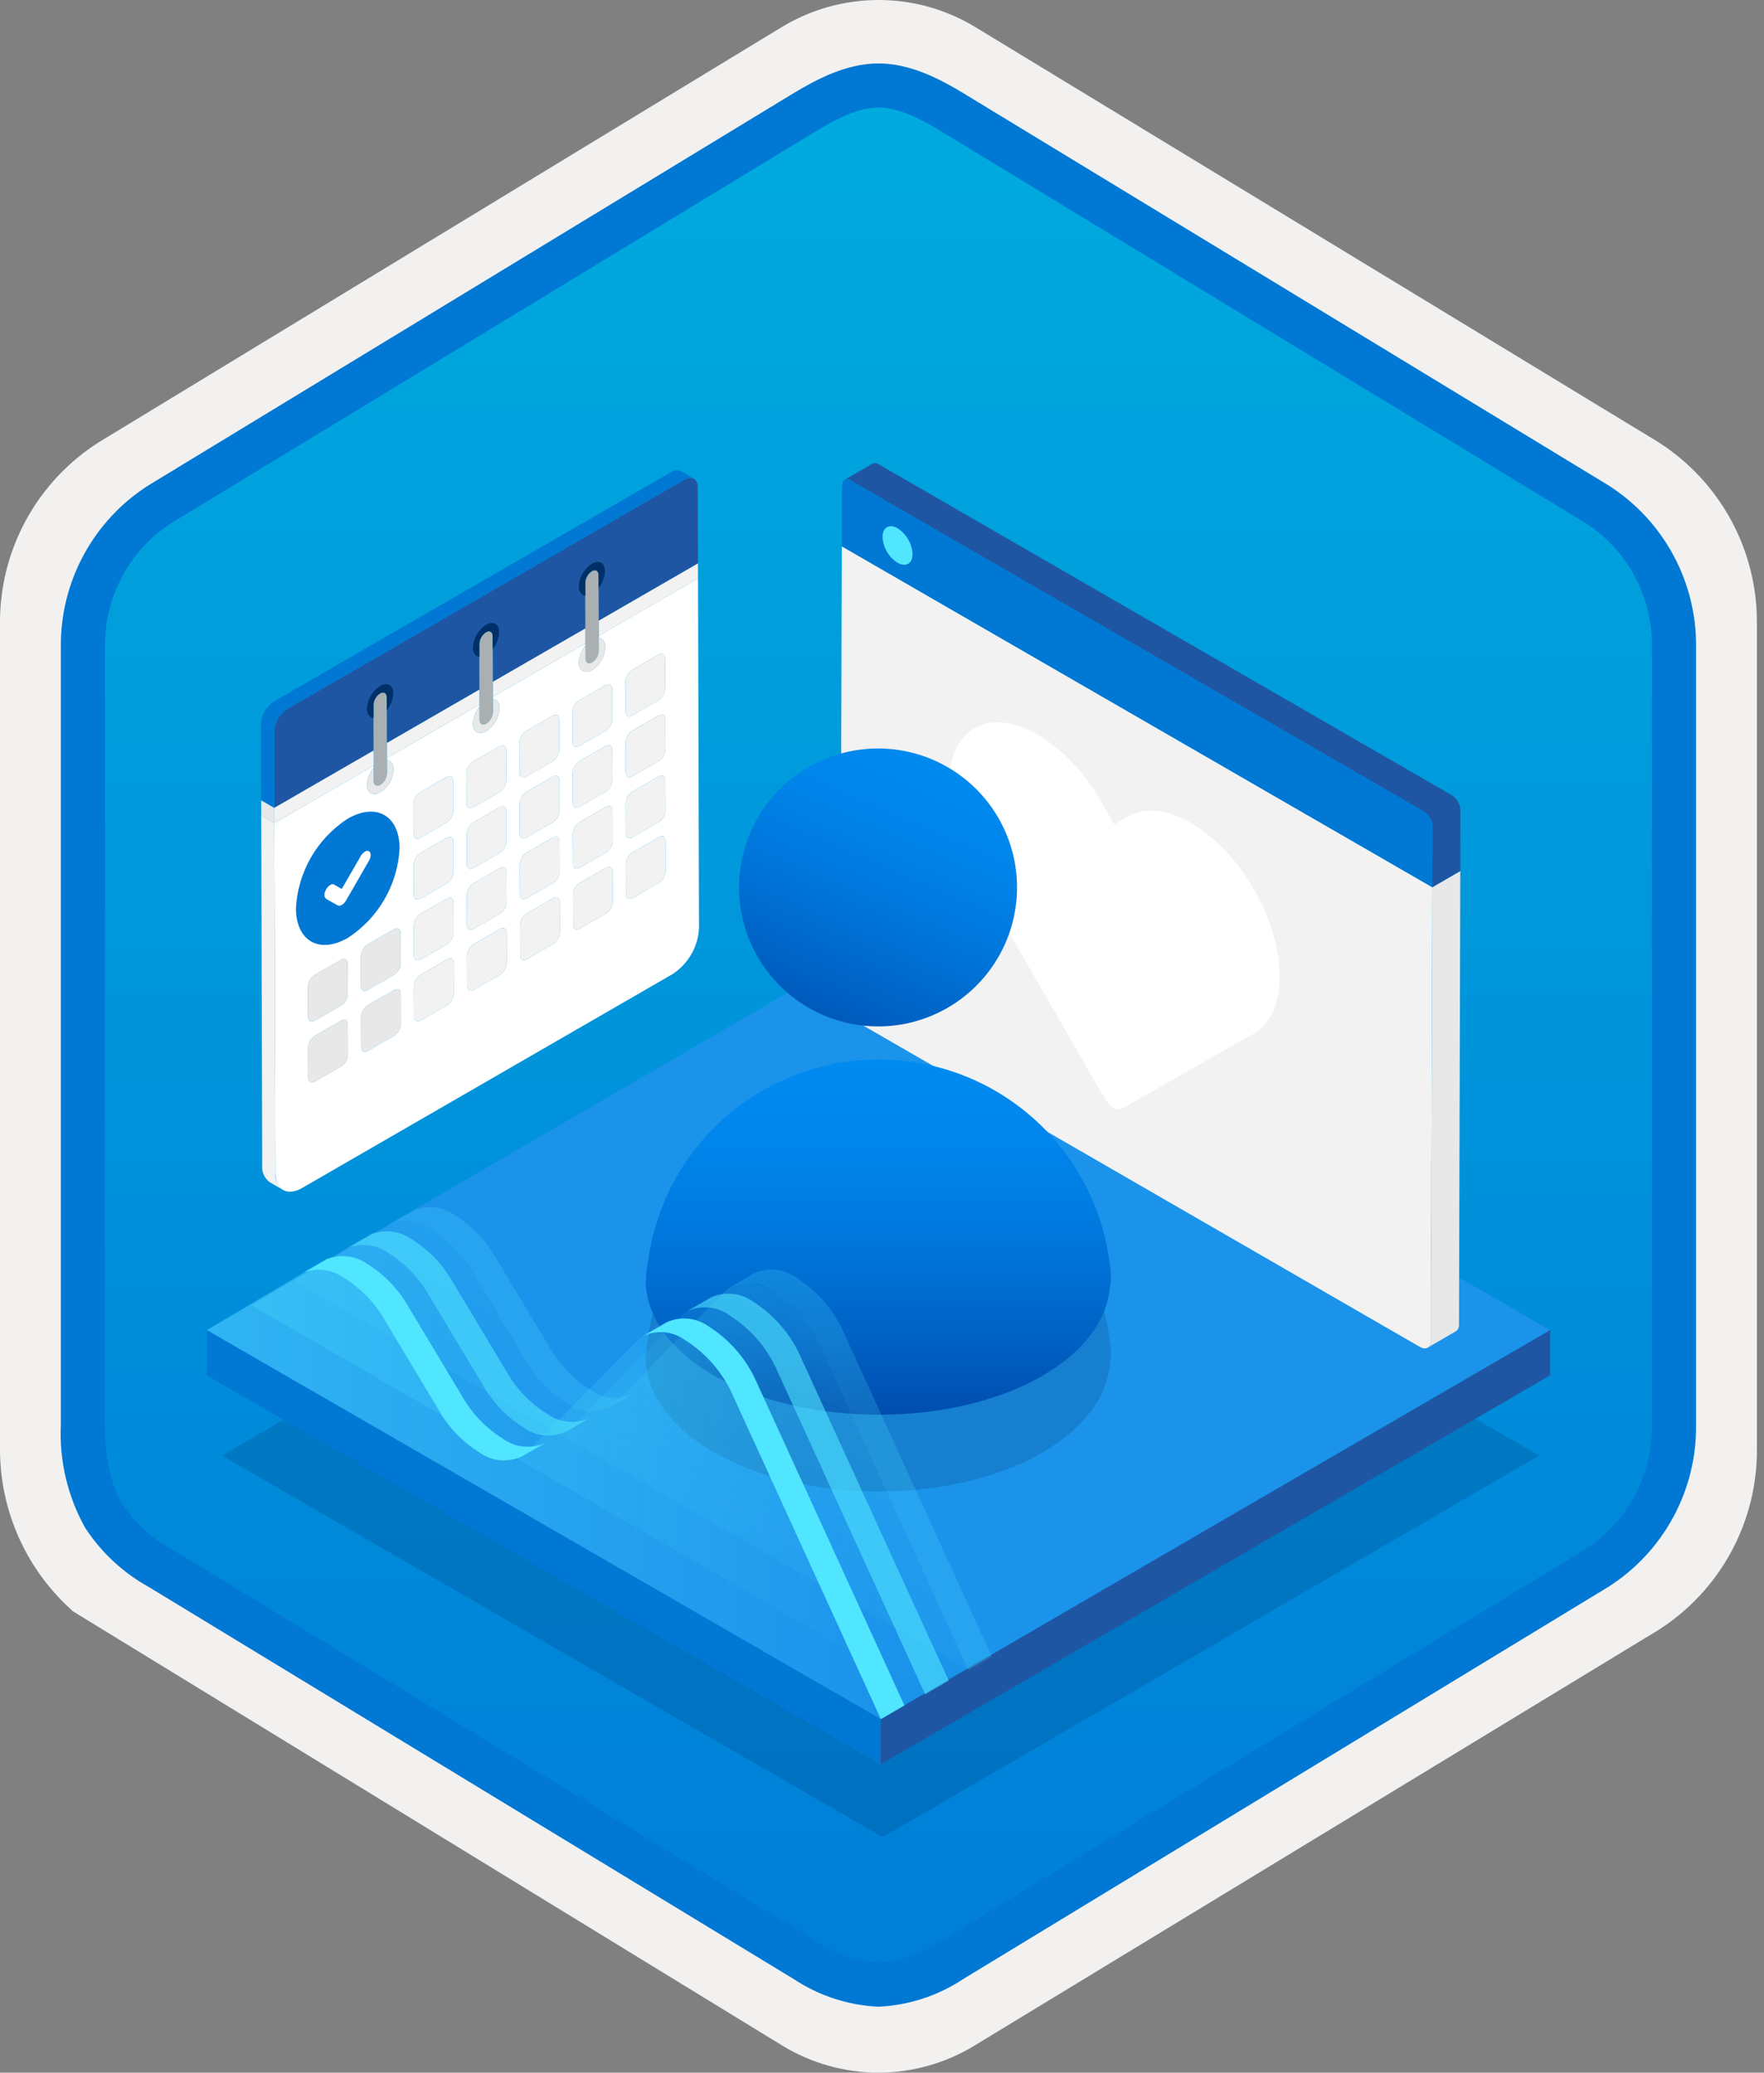 <svg width="160" height="188" viewBox="0 0 160 188" fill="none" xmlns="http://www.w3.org/2000/svg">
<rect x="0" y="0" width="160" height="188" fill="#808080" stroke="none"/>
<g clip-path="url(#clip0)">
<path d="M79.678 188C82.759 187.994 85.78 187.141 88.408 185.534L150.384 147.874C153.165 146.11 155.449 143.665 157.019 140.771C158.589 137.876 159.394 134.628 159.356 131.336V56.621C159.392 53.328 158.587 50.081 157.017 47.187C155.447 44.293 153.163 41.848 150.384 40.083L88.408 2.423C85.775 0.838 82.759 0 79.686 0C76.612 0 73.596 0.838 70.963 2.423L8.988 40.098C6.205 41.86 3.918 44.305 2.345 47.199C0.772 50.093 -0.035 53.342 4.1431e-06 56.636V131.336C-0.019 134.119 0.556 136.874 1.686 139.418C2.816 141.962 4.474 144.236 6.552 146.089V146.115L70.963 185.549C73.588 187.149 76.603 187.996 79.678 188V188ZM80.326 6.952C82.278 6.952 84.755 8.165 86.465 9.209L147.222 46.403C150.974 48.688 153.09 55.284 153.09 60.035L152.458 131.336C152.458 136.087 149.259 140.355 145.506 142.64L85.11 179.021C81.676 181.109 78.885 181.109 75.451 179.021L14.243 142.549C10.49 140.265 7.472 136.072 7.472 131.336V57.688C7.504 55.323 8.113 53.001 9.246 50.925C10.379 48.848 12.001 47.079 13.972 45.771L74.548 9.209C76.258 8.165 78.374 6.952 80.326 6.952Z" fill="#F2F1F0"/>
<path fill-rule="evenodd" clip-rule="evenodd" d="M87.576 10.532C85.206 9.058 82.47 8.277 79.678 8.277C76.887 8.277 74.151 9.058 71.78 10.532L15.645 44.863C13.119 46.475 11.047 48.705 9.625 51.343C8.203 53.98 7.479 56.937 7.52 59.933V128.036C7.48 131.032 8.206 133.989 9.627 136.626C11.049 139.263 13.121 141.493 15.645 143.106L71.78 177.437C74.151 178.911 76.887 179.692 79.678 179.692C82.47 179.692 85.206 178.911 87.576 177.437L143.711 143.106C146.236 141.494 148.307 139.263 149.729 136.626C151.151 133.989 151.877 131.032 151.837 128.036V59.933C151.875 56.938 151.149 53.982 149.727 51.345C148.305 48.708 146.234 46.477 143.711 44.863L87.576 10.532Z" fill="url(#paint0_linear)"/>
<path fill-rule="evenodd" clip-rule="evenodd" d="M79.678 9.754C81.362 9.754 83.244 10.62 85.311 11.878L143.777 47.42C145.668 48.633 147.218 50.31 148.278 52.291C149.339 54.273 149.875 56.492 149.837 58.739V129.217C149.875 131.464 149.339 133.683 148.278 135.664C147.218 137.645 145.668 139.322 143.777 140.535L85.312 176.077L85.311 176.078C83.641 177.217 81.696 177.888 79.678 178.021C77.661 177.888 75.716 177.217 74.046 176.078L74.045 176.077L15.582 140.537L15.58 140.536C13.792 139.572 12.267 138.185 11.138 136.496C10.161 134.893 9.52 132.678 9.52 129.217V58.739C9.482 56.492 10.018 54.273 11.079 52.292C12.139 50.311 13.688 48.634 15.58 47.42L74.037 11.883L74.041 11.881C76.124 10.628 77.985 9.754 79.678 9.754ZM87.391 8.461L145.855 44.002C148.333 45.572 150.368 47.751 151.765 50.331C153.162 52.91 153.876 55.805 153.837 58.739V129.217C153.876 132.151 153.162 135.045 151.765 137.625C150.368 140.205 148.333 142.384 145.855 143.954L87.39 179.495C85.096 181.02 82.43 181.893 79.678 182.021C76.926 181.893 74.261 181.02 71.967 179.495H71.966L13.502 143.953L13.499 143.952C11.164 142.659 9.181 140.814 7.723 138.578C6.128 135.725 5.365 132.482 5.52 129.217V58.739C5.481 55.805 6.194 52.91 7.592 50.331C8.989 47.751 11.024 45.572 13.502 44.002L71.967 8.46L71.975 8.455C74.066 7.198 76.773 5.754 79.678 5.754C82.564 5.754 85.282 7.177 87.391 8.461V8.461Z" fill="#0078D4"/>
<path opacity="0.2" d="M139.61 132.028L80.06 166.635L20.121 132.029L79.671 97.422L139.61 132.028Z" fill="#003067"/>
<path d="M140.601 120.65L79.878 155.938L18.767 120.655L79.489 85.367L140.601 120.65Z" fill="#1B93EB"/>
<path d="M140.601 120.648L140.589 124.754L79.867 160.042L79.878 155.936L140.601 120.648Z" fill="#1F56A3"/>
<path d="M79.878 155.939L79.867 160.045L18.755 124.762L18.767 120.656L79.878 155.939Z" fill="#0078D4"/>
<path d="M76.352 49.551L129.916 80.477L129.8 121.583C129.798 122.226 129.337 122.489 128.77 122.161L77.251 92.417C76.956 92.224 76.71 91.964 76.533 91.658C76.357 91.353 76.255 91.01 76.235 90.658L76.352 49.551Z" fill="#F2F2F2"/>
<path d="M129.8 121.585L129.916 80.478L132.454 79.004L132.337 120.111C132.35 120.236 132.329 120.362 132.276 120.476C132.224 120.59 132.142 120.688 132.04 120.76L129.502 122.235C129.605 122.163 129.687 122.064 129.739 121.95C129.791 121.836 129.812 121.71 129.8 121.585V121.585Z" fill="#E8E8E8"/>
<path d="M79.132 42.055C79.222 42.013 79.32 41.997 79.418 42.007C79.516 42.016 79.609 42.052 79.689 42.11L131.683 72.129C131.911 72.277 132.102 72.476 132.238 72.712C132.375 72.947 132.454 73.211 132.469 73.483L132.454 79.003L129.916 80.477L129.932 74.957C129.917 74.686 129.838 74.421 129.701 74.186C129.564 73.951 129.374 73.751 129.145 73.603L77.151 43.585C77.072 43.527 76.979 43.491 76.881 43.481C76.783 43.471 76.684 43.488 76.595 43.529L79.132 42.055Z" fill="#1F56A3"/>
<path d="M129.146 73.603C129.374 73.751 129.564 73.951 129.701 74.186C129.838 74.421 129.917 74.685 129.932 74.957L129.917 80.477L76.352 49.552L76.366 44.436L76.367 44.031C76.369 43.538 76.715 43.332 77.151 43.584L129.146 73.603Z" fill="#0078D4"/>
<path d="M81.413 47.915C81.809 48.171 82.138 48.517 82.374 48.925C82.611 49.333 82.747 49.791 82.773 50.261C82.77 51.133 82.155 51.474 81.404 51.041C81.008 50.788 80.678 50.443 80.443 50.035C80.207 49.628 80.074 49.169 80.053 48.699C80.055 47.828 80.67 47.486 81.413 47.915Z" fill="#50E6FF"/>
<path d="M108.02 74.637C110.407 76.123 112.372 78.197 113.727 80.659C116.869 86.101 116.848 91.956 113.69 93.77L101.788 100.543C101.66 100.602 101.519 100.625 101.379 100.611C101.239 100.598 101.106 100.547 100.992 100.465C100.659 100.258 100.386 99.968 100.198 99.625L88.381 79.162C85.239 73.721 85.256 67.849 88.418 66.042C89.999 65.144 92.067 65.432 94.132 66.624C96.514 68.107 98.477 70.175 99.831 72.632L101.063 74.769L102.298 74.061C103.883 73.157 105.953 73.443 108.02 74.637Z" fill="white"/>
<path opacity="0.2" d="M100.669 121.714C100.069 116.598 97.619 111.879 93.781 108.443C89.944 105.008 84.983 103.095 79.832 103.063C74.682 103.031 69.697 104.883 65.817 108.271C61.938 111.659 59.43 116.348 58.767 121.456C58.617 122.195 58.557 122.949 58.587 123.703C58.871 126.648 60.912 129.515 64.761 131.737C73.001 136.465 86.435 136.465 94.572 131.737C98.421 129.49 100.41 126.648 100.669 123.703C100.798 123.046 100.798 122.371 100.669 121.714V121.714Z" fill="#003067"/>
<path d="M100.669 114.753C100.069 109.637 97.619 104.918 93.781 101.483C89.944 98.047 84.983 96.134 79.832 96.102C74.682 96.07 69.697 97.923 65.817 101.31C61.938 104.698 59.43 109.387 58.767 114.495C58.617 115.234 58.557 115.988 58.587 116.742C58.871 119.687 60.912 122.555 64.761 124.776C73.001 129.504 86.435 129.504 94.572 124.776C98.421 122.529 100.41 119.687 100.669 116.742C100.798 116.085 100.798 115.41 100.669 114.753V114.753Z" fill="url(#paint1_linear)"/>
<path d="M79.718 93.104C82.208 93.089 84.638 92.336 86.701 90.942C88.764 89.547 90.368 87.573 91.31 85.268C92.252 82.963 92.491 80.431 91.996 77.991C91.501 75.55 90.294 73.311 88.528 71.556C86.762 69.8 84.515 68.607 82.072 68.127C79.629 67.647 77.098 67.901 74.799 68.858C72.499 69.814 70.535 71.43 69.153 73.501C67.772 75.573 67.034 78.007 67.034 80.497C67.036 82.159 67.367 83.803 68.006 85.337C68.645 86.871 69.581 88.263 70.759 89.434C71.937 90.605 73.335 91.532 74.873 92.162C76.41 92.792 78.057 93.112 79.718 93.104Z" fill="url(#paint2_linear)"/>
<path opacity="0.2" d="M53.553 126.061C52.03 125.117 50.766 123.807 49.877 122.25L44.946 114.033C44.052 112.475 42.785 111.163 41.258 110.216C40.727 109.84 40.112 109.602 39.466 109.524C38.82 109.446 38.166 109.53 37.561 109.769L35.424 111.011C36.029 110.772 36.683 110.688 37.329 110.766C37.974 110.844 38.59 111.082 39.121 111.458C40.648 112.405 41.915 113.717 42.809 115.275L47.74 123.492C48.629 125.049 49.893 126.359 51.416 127.303C51.964 127.698 52.605 127.942 53.277 128.009C53.949 128.076 54.626 127.964 55.241 127.685L57.378 126.444C56.763 126.723 56.086 126.834 55.414 126.767C54.742 126.7 54.101 126.456 53.553 126.061V126.061Z" fill="#50E6FF"/>
<path opacity="0.2" d="M76.582 120.978C75.673 118.878 74.153 117.101 72.219 115.877C71.673 115.482 71.032 115.239 70.362 115.171C69.692 115.104 69.015 115.215 68.402 115.494L66.265 116.736C66.878 116.457 67.555 116.346 68.225 116.413C68.895 116.481 69.536 116.724 70.082 117.119C72.016 118.342 73.536 120.12 74.445 122.22L87.829 151.494L89.966 150.252L76.582 120.978Z" fill="#50E6FF"/>
<path opacity="0.2" d="M70.082 117.12C72.016 118.344 73.536 120.121 74.445 122.221L87.829 151.495L26.699 116.202L35.423 111.011C36.028 110.773 36.683 110.689 37.329 110.767C37.974 110.845 38.59 111.082 39.121 111.458C40.648 112.405 41.915 113.717 42.809 115.275L47.74 123.492C48.629 125.049 49.893 126.359 51.416 127.303C53.079 128.263 54.732 128.336 55.796 127.252L65.704 117.175C66.784 116.077 68.434 116.169 70.082 117.12Z" fill="url(#paint3_linear)"/>
<path opacity="0.6" d="M49.636 128.249C48.113 127.304 46.849 125.994 45.96 124.437L41.029 116.221C40.135 114.662 38.868 113.351 37.341 112.404C36.81 112.028 36.194 111.79 35.549 111.712C34.903 111.634 34.248 111.718 33.643 111.957L31.506 113.199C32.111 112.96 32.766 112.876 33.412 112.954C34.057 113.032 34.673 113.27 35.204 113.645C36.731 114.592 37.998 115.904 38.892 117.463L43.823 125.679C44.712 127.236 45.976 128.546 47.499 129.491C48.046 129.886 48.688 130.129 49.36 130.197C50.031 130.264 50.709 130.152 51.323 129.873L53.46 128.631C52.846 128.91 52.168 129.022 51.497 128.955C50.825 128.887 50.183 128.644 49.636 128.249Z" fill="#50E6FF"/>
<path opacity="0.6" d="M72.665 123.166C71.756 121.066 70.236 119.288 68.302 118.065C67.756 117.67 67.115 117.426 66.445 117.359C65.774 117.292 65.098 117.403 64.485 117.682L62.348 118.923C62.961 118.645 63.637 118.534 64.308 118.601C64.978 118.668 65.619 118.912 66.165 119.307C68.099 120.53 69.619 122.307 70.528 124.408L83.912 153.681L86.049 152.439L72.665 123.166Z" fill="#50E6FF"/>
<path opacity="0.6" d="M66.165 119.308C68.099 120.531 69.619 122.309 70.528 124.409L83.912 153.682L22.782 118.389L31.506 113.199C32.111 112.96 32.766 112.876 33.412 112.954C34.057 113.032 34.673 113.27 35.204 113.646C36.73 114.593 37.998 115.904 38.892 117.463L43.823 125.68C44.712 127.236 45.976 128.546 47.499 129.491C49.162 130.451 50.815 130.523 51.879 129.44L61.787 119.362C62.866 118.264 64.517 118.357 66.165 119.308Z" fill="url(#paint4_linear)"/>
<path d="M45.621 130.503C44.097 129.558 42.834 128.248 41.945 126.691L37.014 118.475C36.12 116.916 34.852 115.604 33.326 114.657C32.795 114.282 32.179 114.044 31.534 113.966C30.888 113.888 30.233 113.972 29.628 114.211L27.491 115.452C28.096 115.214 28.751 115.13 29.396 115.208C30.042 115.286 30.658 115.523 31.189 115.899C32.715 116.846 33.983 118.158 34.877 119.716L39.808 127.933C40.697 129.49 41.96 130.8 43.484 131.745C44.031 132.14 44.673 132.383 45.345 132.45C46.016 132.518 46.694 132.406 47.308 132.127L49.445 130.885C48.831 131.164 48.153 131.276 47.482 131.209C46.81 131.141 46.168 130.898 45.621 130.503V130.503Z" fill="#50E6FF"/>
<path d="M68.649 125.42C67.741 123.319 66.22 121.542 64.286 120.319C63.741 119.924 63.1 119.68 62.43 119.613C61.759 119.546 61.083 119.657 60.469 119.935L58.332 121.177C58.946 120.899 59.622 120.787 60.292 120.855C60.963 120.922 61.604 121.166 62.149 121.561C64.083 122.784 65.604 124.561 66.512 126.661L79.897 155.935L82.034 154.693L68.649 125.42Z" fill="#50E6FF"/>
<path d="M62.149 121.562C64.083 122.785 65.604 124.563 66.512 126.663L79.896 155.936L18.767 120.643L27.491 115.453C28.096 115.214 28.751 115.13 29.396 115.208C30.042 115.286 30.658 115.524 31.189 115.9C32.715 116.847 33.983 118.158 34.877 119.717L39.808 127.934C40.697 129.49 41.96 130.8 43.484 131.745C45.147 132.705 46.799 132.777 47.864 131.693L57.772 121.616C58.851 120.518 60.502 120.61 62.149 121.562Z" fill="url(#paint5_linear)"/>
<path d="M57.369 77.322C57.194 77.436 57.049 77.59 56.945 77.771C56.841 77.952 56.781 78.155 56.771 78.364L56.779 81.121C56.78 81.499 57.051 81.654 57.38 81.464L59.78 80.079C59.953 79.965 60.098 79.812 60.202 79.632C60.306 79.452 60.366 79.25 60.377 79.043L60.37 76.286C60.369 75.901 60.097 75.746 59.768 75.937L57.369 77.322Z" fill="#F2F2F2"/>
<path d="M52.565 80.094C52.39 80.208 52.245 80.362 52.141 80.543C52.037 80.724 51.977 80.927 51.967 81.135L51.975 83.892C51.976 84.271 52.247 84.426 52.576 84.235L54.976 82.85C55.151 82.737 55.297 82.584 55.402 82.403C55.507 82.222 55.567 82.02 55.579 81.811L55.571 79.054C55.57 78.669 55.299 78.515 54.964 78.708L52.565 80.094Z" fill="#F2F2F2"/>
<path d="M57.353 71.808C57.178 71.921 57.033 72.074 56.929 72.254C56.825 72.434 56.766 72.636 56.755 72.843L56.763 75.6C56.764 75.979 57.035 76.133 57.365 75.943L59.764 74.558C59.938 74.444 60.083 74.291 60.187 74.112C60.29 73.932 60.35 73.73 60.362 73.522L60.354 70.765C60.353 70.38 60.082 70.232 59.752 70.422L57.353 71.808Z" fill="#F2F2F2"/>
<path d="M47.761 82.868C47.586 82.983 47.441 83.136 47.337 83.317C47.233 83.499 47.173 83.701 47.163 83.91L47.171 86.667C47.172 87.046 47.443 87.2 47.773 87.01L50.177 85.621C50.351 85.508 50.496 85.355 50.6 85.175C50.704 84.995 50.764 84.793 50.775 84.586L50.767 81.829C50.766 81.444 50.495 81.29 50.166 81.48L47.761 82.868Z" fill="#F2F2F2"/>
<path d="M52.549 74.579C52.375 74.692 52.229 74.845 52.126 75.025C52.022 75.205 51.962 75.407 51.951 75.615L51.959 78.372C51.96 78.751 52.231 78.905 52.561 78.715L54.96 77.329C55.135 77.216 55.281 77.063 55.386 76.882C55.491 76.702 55.552 76.499 55.563 76.291L55.556 73.534C55.554 73.149 55.283 73.001 54.948 73.194L52.549 74.579Z" fill="#F2F2F2"/>
<path d="M57.337 66.287C57.163 66.401 57.019 66.554 56.915 66.734C56.811 66.913 56.751 67.115 56.739 67.323L56.747 70.08C56.748 70.458 57.02 70.613 57.349 70.422L59.748 69.037C59.922 68.924 60.067 68.771 60.171 68.591C60.275 68.411 60.335 68.209 60.346 68.002L60.338 65.245C60.337 64.866 60.066 64.712 59.737 64.902L57.337 66.287Z" fill="#F2F2F2"/>
<path d="M42.957 85.642C42.782 85.756 42.637 85.91 42.533 86.091C42.429 86.272 42.37 86.475 42.359 86.683L42.367 89.44C42.368 89.819 42.639 89.974 42.968 89.783L45.373 88.395C45.547 88.281 45.692 88.129 45.796 87.949C45.9 87.769 45.96 87.567 45.971 87.359L45.963 84.602C45.962 84.217 45.691 84.063 45.361 84.253L42.957 85.642Z" fill="#F2F2F2"/>
<path d="M47.745 77.354C47.571 77.467 47.425 77.62 47.322 77.8C47.218 77.98 47.158 78.182 47.147 78.389L47.155 81.146C47.156 81.525 47.427 81.68 47.757 81.489L50.161 80.101C50.335 79.987 50.48 79.834 50.584 79.654C50.688 79.475 50.748 79.273 50.759 79.065L50.752 76.308C50.75 75.923 50.479 75.775 50.15 75.965L47.745 77.354Z" fill="#F2F2F2"/>
<path d="M52.533 69.062C52.359 69.176 52.215 69.329 52.111 69.509C52.007 69.689 51.947 69.891 51.935 70.098L51.943 72.855C51.944 73.234 52.215 73.388 52.545 73.198L54.944 71.813C55.12 71.699 55.266 71.546 55.37 71.366C55.475 71.185 55.536 70.982 55.548 70.774L55.54 68.017C55.539 67.638 55.268 67.484 54.933 67.677L52.533 69.062Z" fill="#F2F2F2"/>
<path d="M57.322 60.767C57.148 60.881 57.003 61.034 56.899 61.214C56.795 61.394 56.735 61.596 56.724 61.803L56.732 64.56C56.733 64.939 57.004 65.093 57.334 64.903L59.733 63.518C59.907 63.404 60.051 63.251 60.155 63.071C60.259 62.891 60.319 62.69 60.331 62.482L60.323 59.725C60.322 59.346 60.051 59.192 59.721 59.382L57.322 60.767Z" fill="#F2F2F2"/>
<path d="M38.153 88.415C37.978 88.529 37.833 88.683 37.729 88.864C37.625 89.045 37.566 89.248 37.555 89.457L37.563 92.214C37.564 92.593 37.835 92.747 38.164 92.557L40.569 91.168C40.743 91.055 40.888 90.902 40.992 90.722C41.096 90.542 41.156 90.34 41.167 90.133L41.159 87.376C41.158 86.991 40.887 86.836 40.557 87.027L38.153 88.415Z" fill="#F2F2F2"/>
<path d="M42.941 80.127C42.767 80.24 42.622 80.393 42.518 80.573C42.414 80.753 42.354 80.955 42.343 81.163L42.351 83.92C42.352 84.299 42.623 84.453 42.953 84.263L45.358 82.874C45.532 82.761 45.676 82.608 45.78 82.428C45.884 82.248 45.944 82.046 45.956 81.839L45.948 79.082C45.947 78.697 45.675 78.549 45.346 78.739L42.941 80.127Z" fill="#F2F2F2"/>
<path d="M47.73 71.833C47.556 71.947 47.411 72.1 47.307 72.279C47.203 72.459 47.143 72.661 47.132 72.869L47.139 75.626C47.141 76.004 47.411 76.159 47.741 75.969L50.146 74.58C50.32 74.467 50.465 74.314 50.568 74.134C50.672 73.954 50.732 73.752 50.744 73.545L50.736 70.788C50.735 70.409 50.464 70.254 50.134 70.445L47.73 71.833Z" fill="#F2F2F2"/>
<path d="M52.518 63.539C52.344 63.653 52.199 63.806 52.095 63.986C51.991 64.165 51.931 64.367 51.92 64.575L51.928 67.332C51.929 67.71 52.2 67.865 52.529 67.674L54.929 66.289C55.104 66.176 55.25 66.023 55.355 65.842C55.46 65.662 55.52 65.459 55.532 65.251L55.524 62.494C55.523 62.115 55.252 61.96 54.917 62.154L52.518 63.539Z" fill="#F2F2F2"/>
<path d="M33.349 91.189C33.174 91.303 33.029 91.457 32.925 91.638C32.821 91.819 32.762 92.022 32.751 92.23L32.759 94.987C32.76 95.366 33.031 95.52 33.361 95.33L35.765 93.942C35.939 93.828 36.084 93.675 36.188 93.495C36.292 93.315 36.352 93.114 36.363 92.906L36.355 90.149C36.354 89.764 36.083 89.61 35.754 89.8L33.349 91.189Z" fill="#E8E8E8"/>
<path d="M38.137 82.901C37.963 83.014 37.818 83.166 37.714 83.347C37.61 83.527 37.55 83.729 37.539 83.936L37.547 86.693C37.548 87.072 37.819 87.227 38.149 87.036L40.554 85.648C40.727 85.534 40.872 85.381 40.976 85.201C41.08 85.022 41.14 84.82 41.151 84.612L41.144 81.855C41.143 81.47 40.871 81.322 40.542 81.512L38.137 82.901Z" fill="#F2F2F2"/>
<path d="M42.925 74.607C42.752 74.72 42.607 74.873 42.503 75.053C42.399 75.233 42.339 75.435 42.328 75.642L42.335 78.399C42.337 78.778 42.608 78.932 42.937 78.742L45.342 77.354C45.516 77.24 45.66 77.087 45.764 76.907C45.868 76.727 45.928 76.526 45.94 76.318L45.932 73.561C45.931 73.182 45.66 73.028 45.33 73.218L42.925 74.607Z" fill="#F2F2F2"/>
<path d="M47.714 66.314C47.54 66.427 47.395 66.58 47.291 66.76C47.187 66.94 47.127 67.142 47.116 67.349L47.124 70.106C47.125 70.485 47.396 70.639 47.726 70.449L50.13 69.061C50.304 68.947 50.449 68.794 50.553 68.614C50.657 68.434 50.717 68.233 50.728 68.025L50.72 65.268C50.719 64.889 50.448 64.735 50.118 64.925L47.714 66.314Z" fill="#F2F2F2"/>
<path d="M28.55 93.959C28.375 94.073 28.228 94.227 28.123 94.409C28.018 94.59 27.958 94.794 27.947 95.004L27.955 97.761C27.956 98.139 28.227 98.294 28.562 98.1L30.961 96.715C31.135 96.602 31.28 96.449 31.384 96.269C31.488 96.089 31.548 95.887 31.559 95.68L31.552 92.923C31.55 92.538 31.279 92.383 30.95 92.574L28.55 93.959Z" fill="#E8E8E8"/>
<path d="M33.333 85.674C33.159 85.787 33.014 85.94 32.91 86.12C32.806 86.3 32.746 86.502 32.735 86.71L32.743 89.467C32.744 89.845 33.015 90 33.345 89.81L35.75 88.421C35.924 88.308 36.068 88.155 36.172 87.975C36.276 87.795 36.336 87.593 36.347 87.386L36.34 84.629C36.339 84.244 36.068 84.096 35.738 84.286L33.333 85.674Z" fill="#E8E8E8"/>
<path d="M38.122 77.38C37.948 77.494 37.803 77.647 37.699 77.826C37.595 78.006 37.535 78.208 37.524 78.416L37.532 81.172C37.533 81.551 37.804 81.706 38.133 81.516L40.538 80.127C40.712 80.013 40.857 79.861 40.961 79.681C41.064 79.501 41.124 79.299 41.136 79.092L41.128 76.335C41.127 75.956 40.856 75.801 40.526 75.992L38.122 77.38Z" fill="#F2F2F2"/>
<path d="M42.91 69.087C42.736 69.201 42.591 69.353 42.487 69.533C42.383 69.713 42.323 69.915 42.312 70.123L42.32 72.879C42.321 73.258 42.592 73.413 42.922 73.222L45.326 71.834C45.5 71.721 45.645 71.568 45.749 71.388C45.853 71.208 45.913 71.006 45.924 70.799L45.916 68.042C45.915 67.663 45.644 67.508 45.315 67.699L42.91 69.087Z" fill="#F2F2F2"/>
<path d="M28.535 88.444C28.359 88.557 28.213 88.71 28.108 88.891C28.003 89.072 27.942 89.275 27.931 89.483L27.939 92.24C27.94 92.619 28.212 92.773 28.547 92.58L30.946 91.195C31.12 91.081 31.265 90.928 31.368 90.748C31.472 90.568 31.532 90.367 31.544 90.159L31.536 87.402C31.535 87.017 31.264 86.869 30.934 87.059L28.535 88.444Z" fill="#E8E8E8"/>
<path d="M38.106 71.861C37.932 71.974 37.787 72.127 37.683 72.307C37.58 72.487 37.52 72.689 37.508 72.896L37.516 75.653C37.517 76.032 37.788 76.186 38.118 75.996L40.522 74.608C40.696 74.494 40.841 74.341 40.945 74.161C41.049 73.981 41.109 73.779 41.12 73.572L41.112 70.815C41.111 70.436 40.84 70.282 40.511 70.472L38.106 71.861Z" fill="#F2F2F2"/>
<path d="M33.894 69.636C33.53 70.072 33.319 70.614 33.292 71.181C33.294 71.945 33.836 72.248 34.501 71.864C34.85 71.638 35.14 71.332 35.348 70.972C35.556 70.612 35.676 70.208 35.697 69.793C35.695 69.281 35.453 68.975 35.094 68.944L35.093 68.761L43.496 63.909L43.496 64.095C43.136 64.529 42.926 65.07 42.9 65.634C42.902 66.398 43.444 66.701 44.104 66.32C44.453 66.094 44.745 65.788 44.953 65.427C45.162 65.067 45.282 64.662 45.305 64.246C45.303 63.735 45.061 63.431 44.702 63.4L44.701 63.214L53.104 58.362L53.104 58.547C52.744 58.982 52.534 59.523 52.508 60.087C52.51 60.851 53.052 61.153 53.712 60.773C54.06 60.547 54.351 60.241 54.559 59.881C54.767 59.521 54.886 59.117 54.907 58.702C54.906 58.19 54.664 57.884 54.304 57.853L54.303 57.67L63.312 52.469L63.402 84.205C63.356 85.035 63.116 85.843 62.7 86.564C62.285 87.285 61.706 87.897 61.01 88.353L27.383 107.768C26.059 108.532 24.98 107.917 24.975 106.39L24.885 74.654L33.894 69.453L33.894 69.636ZM37.563 92.213C37.564 92.592 37.835 92.746 38.165 92.556L40.569 91.167C40.743 91.054 40.888 90.901 40.992 90.721C41.096 90.541 41.156 90.339 41.167 90.132L41.159 87.375C41.158 86.99 40.887 86.835 40.557 87.026L38.153 88.414C37.978 88.528 37.833 88.682 37.729 88.863C37.625 89.044 37.566 89.247 37.555 89.456L37.563 92.213V92.213ZM51.975 83.892C51.976 84.271 52.247 84.425 52.576 84.235L54.976 82.85C55.151 82.736 55.297 82.583 55.402 82.403C55.507 82.222 55.567 82.019 55.579 81.811L55.571 79.054C55.57 78.669 55.299 78.515 54.964 78.708L52.565 80.093C52.39 80.208 52.245 80.362 52.141 80.543C52.037 80.724 51.977 80.927 51.967 81.135L51.975 83.892V83.892ZM32.759 94.986C32.76 95.365 33.031 95.52 33.361 95.329L35.765 93.941C35.939 93.827 36.084 93.674 36.188 93.495C36.292 93.315 36.352 93.113 36.363 92.905L36.355 90.148C36.354 89.763 36.083 89.609 35.754 89.799L33.349 91.188C33.174 91.302 33.029 91.456 32.925 91.637C32.821 91.818 32.762 92.021 32.751 92.229L32.759 94.986V94.986ZM27.955 97.76C27.956 98.139 28.227 98.293 28.562 98.1L30.961 96.715C31.135 96.601 31.28 96.448 31.384 96.268C31.488 96.088 31.548 95.886 31.559 95.679L31.551 92.922C31.55 92.537 31.279 92.382 30.95 92.573L28.55 93.958C28.374 94.072 28.228 94.226 28.123 94.408C28.018 94.59 27.958 94.793 27.947 95.003L27.955 97.76V97.76ZM47.171 86.666C47.172 87.044 47.443 87.199 47.773 87.009L50.177 85.62C50.351 85.507 50.496 85.354 50.6 85.174C50.703 84.994 50.764 84.792 50.775 84.585L50.767 81.828C50.766 81.443 50.495 81.288 50.165 81.479L47.761 82.867C47.586 82.981 47.441 83.135 47.337 83.316C47.233 83.497 47.173 83.7 47.163 83.909L47.171 86.666V86.666ZM42.367 89.439C42.368 89.818 42.639 89.972 42.968 89.782L45.373 88.394C45.547 88.28 45.692 88.127 45.796 87.948C45.9 87.768 45.96 87.566 45.971 87.358L45.963 84.601C45.962 84.216 45.691 84.062 45.361 84.252L42.957 85.641C42.782 85.755 42.637 85.909 42.533 86.09C42.429 86.271 42.37 86.474 42.359 86.682L42.367 89.439L42.367 89.439ZM37.547 86.693C37.548 87.072 37.819 87.226 38.149 87.036L40.554 85.647C40.727 85.534 40.872 85.381 40.976 85.201C41.08 85.021 41.14 84.819 41.151 84.612L41.144 81.855C41.143 81.47 40.871 81.322 40.542 81.512L38.137 82.9C37.963 83.013 37.818 83.166 37.714 83.346C37.61 83.526 37.55 83.728 37.539 83.936L37.547 86.693L37.547 86.693ZM51.959 78.372C51.96 78.751 52.231 78.905 52.561 78.715L54.96 77.33C55.135 77.216 55.281 77.063 55.386 76.883C55.491 76.702 55.552 76.499 55.563 76.291L55.556 73.534C55.554 73.149 55.283 73.001 54.948 73.194L52.549 74.579C52.374 74.692 52.229 74.845 52.125 75.025C52.022 75.205 51.962 75.407 51.951 75.615L51.959 78.372ZM32.743 89.466C32.744 89.845 33.015 89.999 33.345 89.809L35.75 88.421C35.924 88.307 36.068 88.154 36.172 87.975C36.276 87.795 36.336 87.593 36.347 87.385L36.34 84.628C36.339 84.243 36.068 84.095 35.738 84.285L33.333 85.674C33.159 85.787 33.014 85.939 32.91 86.12C32.806 86.3 32.746 86.502 32.735 86.709L32.743 89.466V89.466ZM27.939 92.24C27.94 92.619 28.211 92.773 28.547 92.58L30.946 91.194C31.12 91.081 31.264 90.928 31.368 90.748C31.472 90.568 31.532 90.366 31.544 90.159L31.536 87.402C31.535 87.017 31.264 86.869 30.934 87.059L28.535 88.444C28.359 88.557 28.212 88.71 28.108 88.891C28.003 89.071 27.942 89.274 27.931 89.483L27.939 92.24ZM37.532 81.173C37.532 81.551 37.804 81.706 38.133 81.516L40.538 80.127C40.712 80.014 40.857 79.861 40.961 79.681C41.064 79.501 41.124 79.299 41.136 79.092L41.128 76.335C41.127 75.956 40.856 75.801 40.526 75.992L38.121 77.38C37.948 77.494 37.803 77.647 37.699 77.826C37.595 78.006 37.535 78.208 37.524 78.416L37.532 81.173ZM37.516 75.653C37.517 76.031 37.788 76.186 38.118 75.995L40.522 74.607C40.696 74.493 40.841 74.341 40.945 74.161C41.049 73.981 41.109 73.779 41.12 73.572L41.112 70.814C41.111 70.436 40.84 70.281 40.511 70.472L38.106 71.86C37.932 71.974 37.787 72.126 37.683 72.306C37.58 72.486 37.519 72.688 37.508 72.895L37.516 75.653V75.653ZM51.943 72.852C51.944 73.231 52.215 73.385 52.545 73.195L54.944 71.81C55.12 71.696 55.266 71.543 55.37 71.363C55.475 71.182 55.536 70.979 55.548 70.771L55.54 68.014C55.539 67.635 55.268 67.481 54.933 67.674L52.533 69.059C52.359 69.173 52.215 69.326 52.111 69.506C52.007 69.686 51.947 69.888 51.935 70.095L51.943 72.852V72.852ZM51.928 67.332C51.929 67.711 52.2 67.865 52.529 67.675L54.929 66.29C55.104 66.176 55.25 66.023 55.355 65.842C55.46 65.662 55.52 65.459 55.532 65.251L55.524 62.494C55.523 62.115 55.252 61.961 54.917 62.154L52.518 63.539C52.344 63.653 52.199 63.806 52.095 63.986C51.991 64.166 51.931 64.367 51.92 64.575L51.928 67.332ZM56.779 81.119C56.78 81.497 57.051 81.652 57.38 81.462L59.78 80.076C59.954 79.963 60.098 79.81 60.202 79.63C60.306 79.45 60.366 79.248 60.377 79.041L60.37 76.284C60.369 75.899 60.097 75.744 59.768 75.935L57.369 77.32C57.194 77.434 57.049 77.588 56.945 77.769C56.841 77.95 56.781 78.153 56.771 78.362L56.779 81.119V81.119ZM47.155 81.146C47.156 81.524 47.427 81.679 47.757 81.489L50.161 80.1C50.335 79.987 50.48 79.834 50.584 79.654C50.688 79.474 50.748 79.272 50.759 79.065L50.752 76.308C50.75 75.923 50.479 75.775 50.15 75.965L47.745 77.353C47.571 77.466 47.425 77.619 47.322 77.799C47.218 77.979 47.158 78.181 47.147 78.389L47.155 81.146V81.146ZM42.351 83.919C42.352 84.298 42.623 84.453 42.953 84.262L45.358 82.874C45.531 82.76 45.676 82.607 45.78 82.427C45.884 82.248 45.944 82.046 45.955 81.838L45.948 79.081C45.947 78.696 45.675 78.548 45.346 78.738L42.941 80.127C42.767 80.24 42.621 80.392 42.518 80.573C42.414 80.753 42.354 80.955 42.343 81.162L42.351 83.919V83.919ZM47.139 75.626C47.141 76.004 47.411 76.159 47.741 75.969L50.146 74.58C50.32 74.467 50.465 74.314 50.568 74.134C50.672 73.954 50.732 73.752 50.744 73.545L50.736 70.788C50.735 70.409 50.464 70.254 50.134 70.445L47.73 71.833C47.556 71.947 47.411 72.1 47.307 72.279C47.203 72.459 47.143 72.661 47.132 72.869L47.139 75.626V75.626ZM42.336 78.399C42.337 78.778 42.608 78.932 42.937 78.742L45.342 77.354C45.516 77.24 45.661 77.087 45.764 76.907C45.868 76.728 45.928 76.526 45.94 76.318L45.932 73.561C45.931 73.182 45.66 73.028 45.33 73.218L42.925 74.607C42.752 74.72 42.607 74.873 42.503 75.053C42.399 75.233 42.339 75.435 42.328 75.642L42.336 78.399L42.336 78.399ZM47.124 70.105C47.125 70.484 47.396 70.639 47.725 70.448L50.13 69.06C50.304 68.946 50.449 68.793 50.553 68.614C50.657 68.434 50.717 68.232 50.728 68.024L50.72 65.267C50.719 64.889 50.448 64.734 50.118 64.924L47.714 66.313C47.54 66.426 47.395 66.579 47.291 66.759C47.187 66.939 47.127 67.141 47.116 67.348L47.124 70.105ZM42.32 72.879C42.321 73.258 42.592 73.412 42.922 73.222L45.326 71.834C45.5 71.72 45.645 71.567 45.749 71.387C45.853 71.207 45.913 71.005 45.924 70.798L45.916 68.041C45.915 67.662 45.644 67.508 45.315 67.698L42.91 69.086C42.736 69.2 42.591 69.353 42.487 69.533C42.383 69.713 42.323 69.915 42.312 70.122L42.32 72.879V72.879ZM56.763 75.599C56.764 75.977 57.035 76.132 57.365 75.941L59.764 74.556C59.938 74.443 60.083 74.29 60.187 74.11C60.29 73.93 60.35 73.728 60.362 73.521L60.354 70.764C60.353 70.379 60.082 70.23 59.752 70.421L57.353 71.806C57.178 71.919 57.033 72.072 56.929 72.252C56.825 72.432 56.766 72.634 56.755 72.841L56.763 75.599L56.763 75.599ZM56.747 70.078C56.748 70.457 57.019 70.612 57.349 70.421L59.748 69.036C59.922 68.922 60.067 68.769 60.171 68.59C60.275 68.41 60.335 68.208 60.346 68.001L60.338 65.243C60.337 64.865 60.066 64.71 59.737 64.901L57.337 66.286C57.163 66.399 57.019 66.552 56.915 66.732C56.811 66.912 56.751 67.114 56.739 67.321L56.747 70.078ZM56.732 64.558C56.733 64.937 57.004 65.091 57.333 64.901L59.733 63.516C59.907 63.402 60.051 63.249 60.155 63.069C60.259 62.89 60.319 62.688 60.331 62.48L60.323 59.723C60.322 59.345 60.051 59.19 59.721 59.38L57.322 60.766C57.148 60.879 57.003 61.032 56.899 61.212C56.795 61.392 56.735 61.594 56.724 61.801L56.732 64.558" fill="white"/>
<path d="M24.976 106.39L24.885 74.654L23.692 73.961L23.782 105.697C23.752 105.993 23.802 106.292 23.925 106.564C24.048 106.835 24.241 107.069 24.484 107.241L25.677 107.935C25.434 107.762 25.241 107.528 25.118 107.257C24.995 106.986 24.945 106.687 24.976 106.39Z" fill="#F2F2F2"/>
<path d="M24.882 73.279L23.689 72.586L23.692 73.964L24.885 74.658L24.882 73.279Z" fill="#E8E8E8"/>
<path d="M63.312 52.472L63.308 51.094L54.3 56.295L54.304 57.673L63.312 52.472Z" fill="#F2F2F2"/>
<path d="M53.104 58.363L53.1 56.984L44.697 61.836L44.701 63.214L53.104 58.363Z" fill="#F2F2F2"/>
<path d="M43.496 63.91L43.492 62.531L35.089 67.383L35.093 68.761L43.496 63.91Z" fill="#F2F2F2"/>
<path d="M26.058 64.303C25.709 64.531 25.419 64.838 25.212 65.198C25.004 65.559 24.884 65.964 24.862 66.38L24.882 73.279L33.89 68.078L33.881 65.132C33.519 65.103 33.274 64.799 33.273 64.286C33.295 63.87 33.416 63.465 33.624 63.104C33.833 62.744 34.124 62.438 34.474 62.212C35.139 61.828 35.675 62.134 35.677 62.897C35.652 63.462 35.442 64.004 35.081 64.438L35.089 67.385L43.492 62.534L43.484 59.585C43.125 59.554 42.882 59.25 42.881 58.739C42.903 58.324 43.022 57.92 43.23 57.56C43.438 57.2 43.728 56.894 44.076 56.667C44.741 56.284 45.283 56.586 45.285 57.35C45.259 57.914 45.05 58.454 44.689 58.889L44.697 61.838L53.1 56.987L53.092 54.038C52.733 54.007 52.49 53.703 52.489 53.191C52.511 52.776 52.63 52.373 52.838 52.013C53.046 51.653 53.336 51.347 53.684 51.12C54.349 50.737 54.886 51.042 54.888 51.806C54.862 52.371 54.653 52.912 54.291 53.347L54.3 56.294L63.308 51.093L63.288 44.195C63.286 43.431 62.744 43.122 62.085 43.503L26.058 64.303Z" fill="#1F56A3"/>
<path d="M53.686 51.809C53.512 51.923 53.367 52.076 53.264 52.256C53.16 52.436 53.1 52.638 53.088 52.845L53.092 54.038L53.1 56.987L53.104 58.365L53.104 58.55L53.108 59.743C53.109 60.129 53.38 60.277 53.709 60.087C53.885 59.974 54.03 59.822 54.134 59.641C54.238 59.461 54.297 59.259 54.307 59.051L54.304 57.856L54.303 57.672L54.3 56.294L54.291 53.347L54.288 52.152C54.287 51.774 54.021 51.616 53.686 51.809Z" fill="#AAB0B1"/>
<path d="M54.304 57.855L54.307 59.05C54.297 59.258 54.238 59.46 54.134 59.641C54.03 59.821 53.885 59.973 53.709 60.086C53.38 60.276 53.109 60.128 53.108 59.743L53.104 58.55C52.744 58.984 52.534 59.525 52.508 60.089C52.51 60.853 53.052 61.156 53.711 60.775C54.06 60.549 54.351 60.243 54.559 59.883C54.766 59.523 54.886 59.119 54.907 58.704C54.906 58.192 54.664 57.886 54.304 57.855Z" fill="#E8E8E8"/>
<path d="M53.684 51.119C53.336 51.345 53.046 51.651 52.838 52.011C52.63 52.371 52.51 52.775 52.488 53.19C52.49 53.701 52.733 54.005 53.092 54.037L53.088 52.843C53.1 52.636 53.16 52.434 53.264 52.254C53.367 52.074 53.512 51.922 53.686 51.808C54.021 51.614 54.287 51.772 54.288 52.151L54.291 53.346C54.653 52.911 54.862 52.37 54.888 51.804C54.886 51.041 54.349 50.735 53.684 51.119Z" fill="#003067"/>
<path d="M43.496 64.097C43.136 64.532 42.926 65.072 42.9 65.636C42.902 66.4 43.444 66.703 44.104 66.322C44.453 66.096 44.745 65.79 44.953 65.43C45.162 65.069 45.282 64.664 45.305 64.248C45.303 63.738 45.061 63.434 44.702 63.402L44.705 64.594C44.694 64.803 44.634 65.006 44.529 65.187C44.424 65.367 44.277 65.52 44.102 65.633C43.772 65.823 43.501 65.675 43.5 65.29L43.496 64.097Z" fill="#E8E8E8"/>
<path d="M33.894 69.637C33.53 70.073 33.319 70.615 33.292 71.182C33.294 71.946 33.837 72.249 34.501 71.865C34.85 71.639 35.14 71.333 35.348 70.973C35.556 70.613 35.676 70.209 35.697 69.794C35.696 69.281 35.453 68.976 35.094 68.945L35.097 70.14C35.086 70.348 35.027 70.55 34.923 70.73C34.819 70.91 34.674 71.063 34.499 71.176C34.164 71.369 33.899 71.218 33.898 70.833L33.894 69.637Z" fill="#E8E8E8"/>
<path d="M44.078 57.357C43.904 57.471 43.76 57.623 43.656 57.803C43.552 57.983 43.492 58.185 43.48 58.392L43.484 59.586L43.492 62.534L43.496 63.913L43.496 64.098L43.5 65.291C43.501 65.676 43.772 65.824 44.102 65.634C44.278 65.521 44.424 65.368 44.529 65.188C44.634 65.007 44.694 64.804 44.705 64.595L44.702 63.403L44.701 63.217L44.697 61.838L44.689 58.889L44.685 57.697C44.684 57.318 44.413 57.163 44.078 57.357Z" fill="#AAB0B1"/>
<path d="M44.076 56.666C43.728 56.893 43.438 57.199 43.23 57.558C43.022 57.918 42.903 58.322 42.88 58.737C42.882 59.248 43.125 59.553 43.484 59.584L43.48 58.391C43.492 58.184 43.552 57.982 43.656 57.802C43.76 57.622 43.904 57.469 44.078 57.355C44.413 57.162 44.684 57.316 44.685 57.695L44.689 58.887C45.05 58.453 45.259 57.913 45.285 57.349C45.283 56.585 44.741 56.282 44.076 56.666Z" fill="#003067"/>
<path d="M34.476 62.898C34.301 63.011 34.156 63.164 34.052 63.344C33.948 63.524 33.889 63.726 33.878 63.933L33.881 65.129L33.89 68.075L33.894 69.454L33.894 69.636L33.898 70.832C33.899 71.217 34.164 71.368 34.499 71.175C34.674 71.062 34.819 70.909 34.923 70.729C35.027 70.549 35.086 70.347 35.097 70.139L35.094 68.945L35.093 68.761L35.089 67.382L35.081 64.436L35.078 63.241C35.076 62.862 34.805 62.708 34.476 62.898Z" fill="#AAB0B1"/>
<path d="M34.474 62.209C34.124 62.435 33.833 62.741 33.624 63.101C33.415 63.462 33.295 63.867 33.273 64.283C33.274 64.796 33.519 65.1 33.881 65.129L33.878 63.933C33.889 63.726 33.948 63.524 34.052 63.344C34.156 63.163 34.301 63.011 34.476 62.898C34.805 62.707 35.076 62.862 35.077 63.241L35.081 64.436C35.442 64.001 35.652 63.459 35.677 62.894C35.675 62.131 35.138 61.825 34.474 62.209Z" fill="#003067"/>
<path d="M33.89 68.074L24.882 73.275L24.885 74.654L33.894 69.453L33.89 68.074Z" fill="#F2F2F2"/>
<path d="M62.936 43.421L61.743 42.727C61.606 42.664 61.456 42.638 61.306 42.652C61.156 42.667 61.013 42.721 60.892 42.809L62.085 43.502C62.206 43.414 62.349 43.36 62.499 43.346C62.649 43.331 62.8 43.357 62.936 43.421V43.421Z" fill="#0078D4"/>
<path d="M24.862 66.378L23.669 65.684L23.688 72.583L24.882 73.276L24.862 66.378Z" fill="#0078D4"/>
<path d="M62.085 43.502L60.892 42.809L24.865 63.609L26.058 64.302L62.085 43.502Z" fill="#0078D4"/>
<path d="M26.058 64.303L24.865 63.609C24.516 63.837 24.226 64.144 24.018 64.505C23.811 64.866 23.691 65.271 23.669 65.687L24.862 66.38C24.884 65.964 25.004 65.559 25.211 65.198C25.419 64.837 25.709 64.531 26.058 64.303V64.303Z" fill="#0078D4"/>
<path d="M36.245 76.956C36.157 78.582 35.687 80.165 34.872 81.575C34.056 82.985 32.92 84.183 31.554 85.07C28.966 86.564 26.851 85.359 26.842 82.385C26.928 80.758 27.397 79.175 28.21 77.764C29.024 76.354 30.159 75.155 31.524 74.266C34.121 72.766 36.236 73.972 36.245 76.956Z" fill="#0078D4"/>
<path d="M33.096 77.251C32.939 77.349 32.81 77.485 32.721 77.647L30.998 80.631L30.371 80.284L30.326 80.238C30.266 80.21 30.199 80.199 30.134 80.206C30.068 80.212 30.005 80.236 29.951 80.275C29.796 80.371 29.67 80.506 29.584 80.666C29.376 81.015 29.377 81.389 29.577 81.514L29.568 81.529L30.63 82.124C30.692 82.149 30.759 82.158 30.824 82.15C30.89 82.142 30.953 82.117 31.006 82.079C31.162 81.983 31.291 81.849 31.381 81.691L33.465 78.071C33.673 77.712 33.672 77.338 33.472 77.213C33.411 77.186 33.345 77.175 33.279 77.181C33.213 77.188 33.15 77.212 33.096 77.251Z" fill="white"/>
</g>
<defs>
<linearGradient id="paint0_linear" x1="79.678" y1="8.277" x2="79.678" y2="179.692" gradientUnits="userSpaceOnUse">
<stop stop-color="#00ABDE"/>
<stop offset="1" stop-color="#007ED8"/>
</linearGradient>
<linearGradient id="paint1_linear" x1="79.678" y1="96.102" x2="79.678" y2="128.322" gradientUnits="userSpaceOnUse">
<stop stop-color="#008BF1"/>
<stop offset="0.22" stop-color="#0086EC"/>
<stop offset="0.49" stop-color="#0078DD"/>
<stop offset="0.79" stop-color="#0061C4"/>
<stop offset="1" stop-color="#004DAE"/>
</linearGradient>
<linearGradient id="paint2_linear" x1="91.514" y1="70.067" x2="79.238" y2="98.393" gradientUnits="userSpaceOnUse">
<stop stop-color="#008BF1"/>
<stop offset="0.22" stop-color="#0086EC"/>
<stop offset="0.49" stop-color="#0078DD"/>
<stop offset="0.79" stop-color="#0061C4"/>
<stop offset="1" stop-color="#004DAE"/>
</linearGradient>
<linearGradient id="paint3_linear" x1="50.42" y1="148.24" x2="67.932" y2="111.417" gradientUnits="userSpaceOnUse">
<stop stop-color="#50E6FF" stop-opacity="0"/>
<stop offset="1" stop-color="#50E6FF"/>
</linearGradient>
<linearGradient id="paint4_linear" x1="22.782" y1="133.303" x2="83.908" y2="133.303" gradientUnits="userSpaceOnUse">
<stop stop-color="#50E6FF" stop-opacity="0.4"/>
<stop offset="1" stop-color="#50E6FF" stop-opacity="0"/>
</linearGradient>
<linearGradient id="paint5_linear" x1="18.767" y1="135.557" x2="79.893" y2="135.557" gradientUnits="userSpaceOnUse">
<stop stop-color="#50E6FF" stop-opacity="0.4"/>
<stop offset="1" stop-color="#50E6FF" stop-opacity="0"/>
</linearGradient>
<clipPath id="clip0">
<rect width="159.356" height="188" fill="white"/>
</clipPath>
</defs>
</svg>
